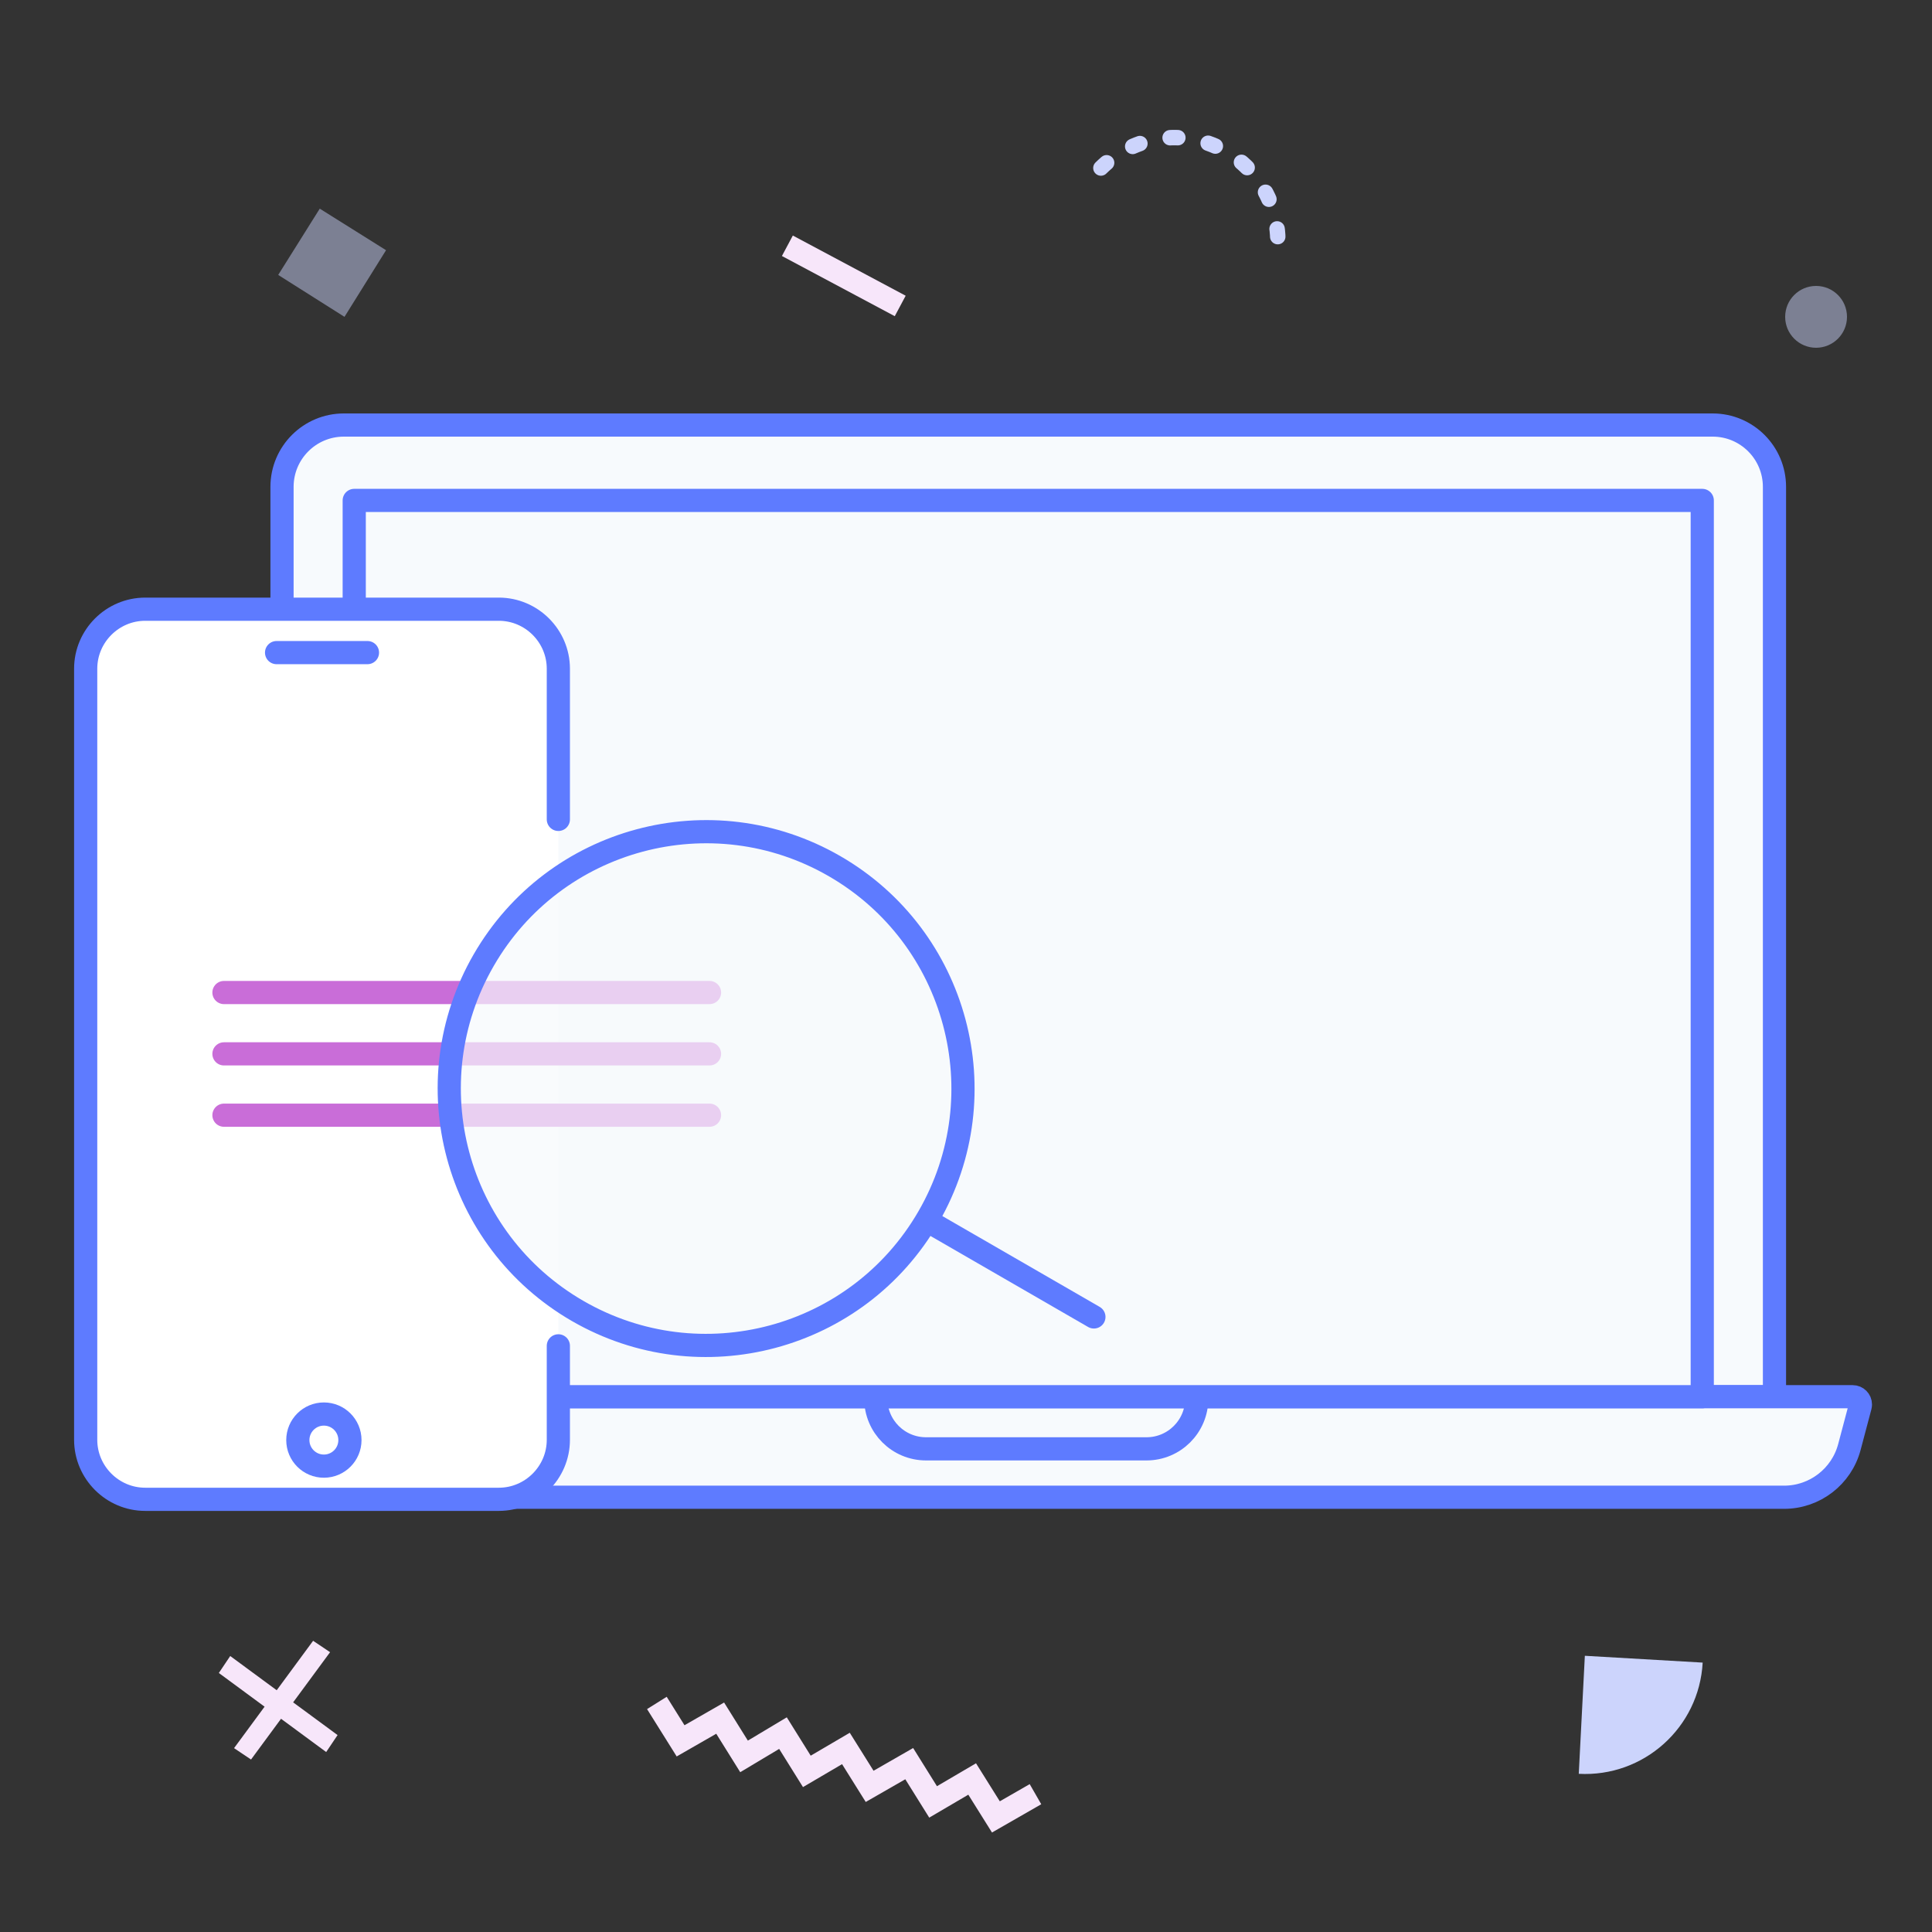 <?xml version="1.0" encoding="UTF-8"?>
<svg width="250px" height="250px" viewBox="0 0 250 250" version="1.1" xmlns="http://www.w3.org/2000/svg" xmlns:xlink="http://www.w3.org/1999/xlink">
    <rect x="0" y="0" width="250" height="250" fill="#333333" stroke="none"/>
    <!-- Generator: Sketch 46.2 (44496) - http://www.bohemiancoding.com/sketch -->
    <title>Reasearch + BG</title>
    <desc>Created with Sketch.</desc>
    <defs></defs>
    <g id="Page-1" stroke="none" stroke-width="1" fill="none" fill-rule="evenodd">
        <g id="Reasearch-+-BG">
            <g id="research-+-BG" transform="translate(9, 55)" stroke-width="3">
                <g id="Group-11" stroke-linecap="round" stroke-linejoin="round" transform="translate(18.148, 0)" stroke="#5E7BFF" fill="#F7FAFD">
                    <path d="M17.345,0 L194.468,0 L194.468,0 C198.886,-8.11624501e-16 202.468,3.582 202.468,8 L202.468,125.736 L9.345,125.736 L9.345,8 L9.345,8 C9.345,3.582 12.926,8.11624501e-16 17.345,0 Z" id="Rectangle-13"></path>
                    <path d="M1.3,125.736 L212.589,125.736 L212.589,125.736 C213.141,125.736 213.589,126.184 213.589,126.736 C213.589,126.822 213.578,126.909 213.556,126.992 L212.164,132.239 L212.164,132.239 C211.147,136.073 207.677,138.743 203.711,138.743 L10.178,138.743 L10.178,138.743 C6.212,138.743 2.742,136.073 1.725,132.239 L0.333,126.992 L0.333,126.992 C0.192,126.458 0.51,125.911 1.043,125.769 C1.127,125.747 1.213,125.736 1.3,125.736 Z" id="Rectangle-13-Copy"></path>
                    <path d="M86.179,125.736 L127.71,125.736 L127.71,125.98 L127.71,125.98 C127.71,129.57 124.8,132.48 121.21,132.48 L92.679,132.48 L92.679,132.48 C89.089,132.48 86.179,129.57 86.179,125.98 L86.179,125.736 Z" id="Rectangle-14"></path>
                    <rect id="Rectangle-15" x="18.689" y="9.755" width="174.434" height="115.98"></rect>
                </g>
                <g id="Group-14" transform="translate(67.475, 81.667) scale(-1, 1) translate(-67.475, -81.667) translate(0.716, 23.333)">
                    <g id="Group-12" transform="translate(70.437, 0)" stroke="#5E7BFF">
                        <path d="M0.547,27.696 L0.547,8.202 C0.547,3.962 4.015,0.497 8.252,0.497 L54.004,0.497 C58.244,0.497 61.71,3.962 61.71,8.202 L61.71,77.382 L61.71,107.972 C61.71,112.212 58.244,115.677 54.004,115.677 L8.252,115.677 C4.015,115.677 0.547,112.212 0.547,107.972 L0.547,95.819" id="Stroke-3" fill="#FFFFFF" stroke-linecap="round" stroke-linejoin="round"></path>
                        <path d="M25.247,6.114 L37.008,6.114" id="Stroke-5" stroke-linecap="round" stroke-linejoin="round"></path>
                        <path d="M34.258,108.014 C34.258,109.876 32.749,111.385 30.887,111.385 C29.025,111.385 27.516,109.876 27.516,108.014 C27.516,106.151 29.025,104.642 30.887,104.642 C32.749,104.642 34.258,106.151 34.258,108.014 Z" id="Stroke-7"></path>
                    </g>
                    <g id="Group-9" transform="translate(50.596, 48.612)" stroke="#C96DD8" stroke-linecap="round" stroke-linejoin="round">
                        <path d="M0.827,1.488 L63.658,1.488" id="Line"></path>
                        <path d="M0.827,9.425 L63.658,9.425" id="Line-Copy"></path>
                        <path d="M0.827,17.361 L63.658,17.361" id="Line-Copy-2"></path>
                    </g>
                    <g id="Group-10" transform="translate(0, 16.865)" stroke="#5E7BFF" stroke-linecap="round" stroke-linejoin="round">
                        <circle id="Oval-7" fill-opacity="0.7" fill="#F7FAFD" transform="translate(51.862, 45.662) rotate(60) translate(-51.862, -45.662) " cx="51.862" cy="45.662" r="33.234"></circle>
                        <path d="M11.994,57.355 L11.994,81.165" id="Line-3" fill="#FFFFFF" transform="translate(11.994, 69.26) rotate(60) translate(-11.994, -69.26) "></path>
                    </g>
                </g>
            </g>
            <polyline id="Stroke-1-Copy-2" stroke="#F7E6FA" stroke-width="3" transform="translate(109.646, 226.637) rotate(158) translate(-109.646, -226.637) " points="89.146 212.39 94.996 211.583 96.005 217.282 101.804 216.425 102.813 222.174 108.663 221.367 109.672 227.065 115.471 226.208 116.48 231.957 122.279 231.049 123.288 236.799 129.138 235.992 130.146 241.69"></polyline>
            <path d="M163.577,35.808 C158.868,37.486 153.448,36.518 149.642,32.841 C145.062,28.389 144.352,21.487 147.513,16.261" id="Stroke-6-Copy-2" stroke="#CCD4FC" stroke-width="2" stroke-linecap="round" stroke-linejoin="round" stroke-dasharray="1,4" transform="translate(154.577, 26.433) rotate(-205) translate(-154.577, -26.433) "></path>
            <polygon id="Fill-18-Copy-3" fill="#CCD4FC" opacity="0.481" points="41.377 27 49.954 32.377 44.576 41 36 35.576"></polygon>
            <path d="M222.791,219.863 L222.791,219.863 L214.698,232.839 L201.791,224.677 L201.791,224.677 L201.791,224.677 C206.261,217.548 215.663,215.393 222.791,219.863 Z" id="Fill-18-Copy-3" fill="#CCD4FC" transform="translate(212.291, 222.305) rotate(-209) translate(-212.291, -222.305) "></path>
            <circle id="Oval-6-Copy-2" fill="#CCD4FC" opacity="0.481" cx="235" cy="41" r="4"></circle>
            <path d="M37.233,220.389 L42,213.916 L40.636,213 L35.911,219.416 L29.916,215 L29,216.364 L34.938,220.737 L31,226.084 L32.364,227 L36.26,221.71 L42.084,226 L43,224.636 L37.233,220.389 Z" id="Combined-Shape-Copy-2" stroke="#F7E6FA" fill="#F7E6FA"></path>
            <path d="M116.488,39.591 L101.886,31.802" id="Stroke-16-Copy-2" stroke="#F7E6FA" stroke-width="3"></path>
        </g>
    </g>
</svg>